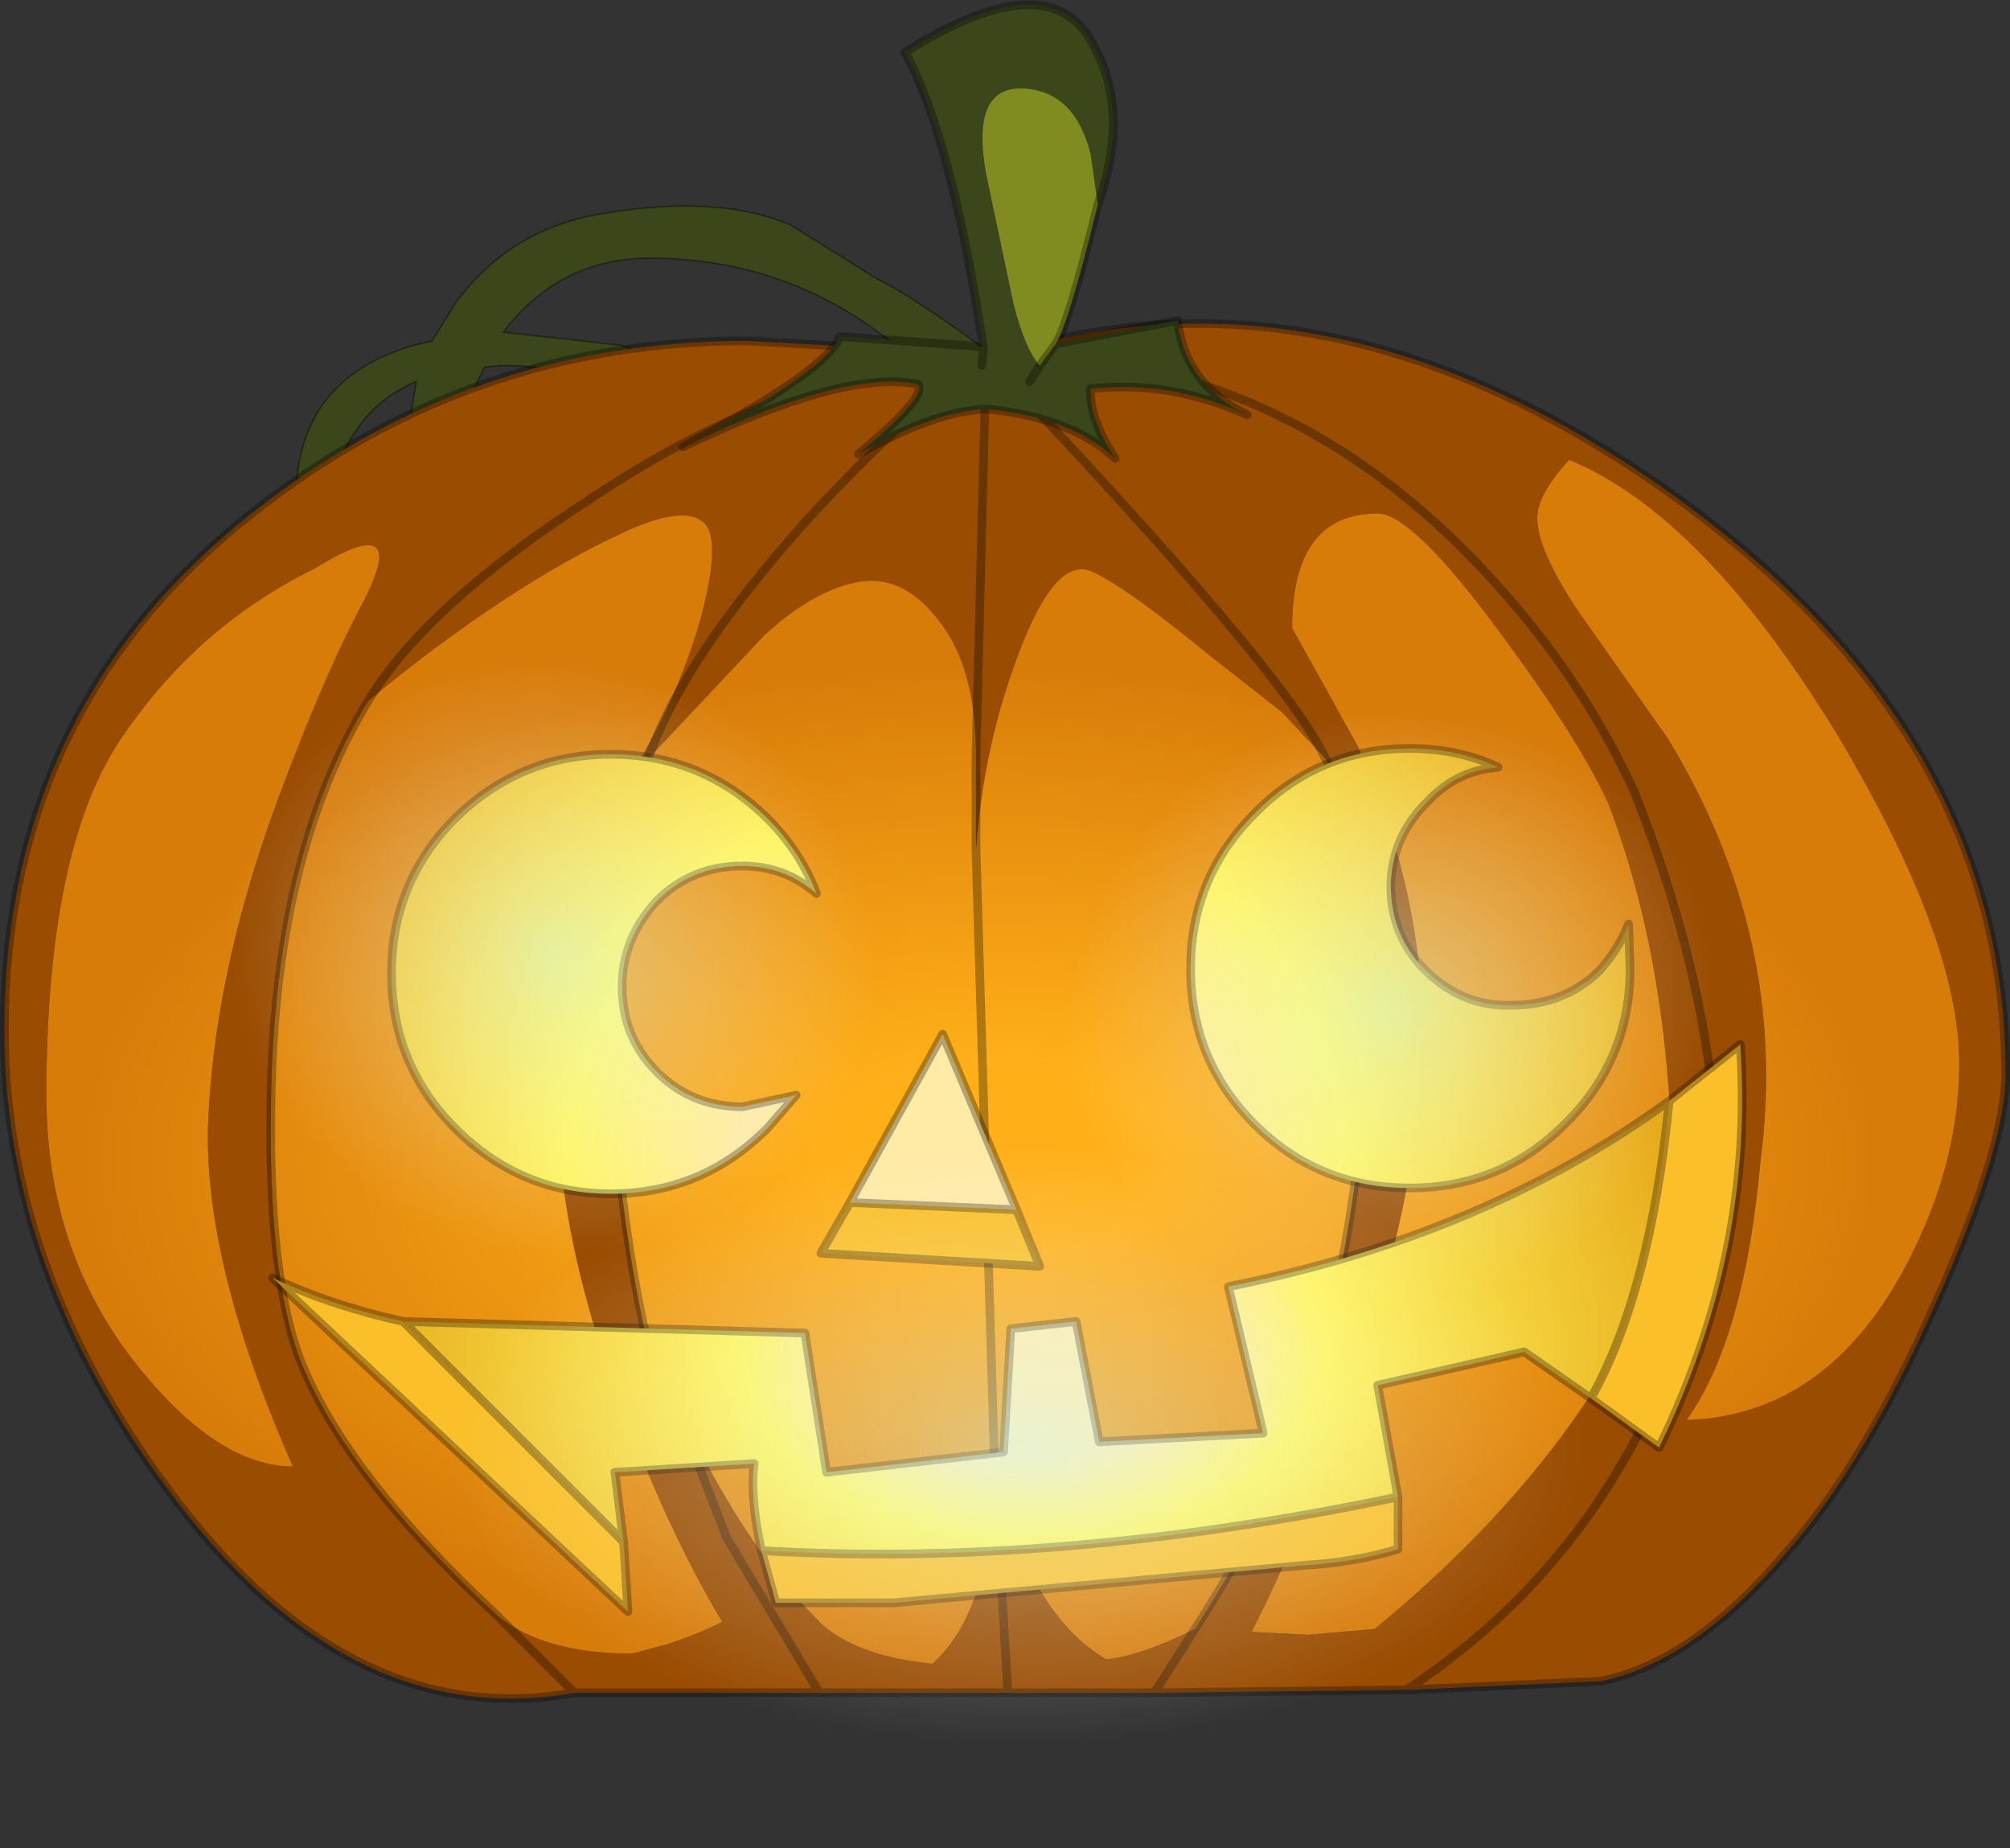<?xml version="1.0" encoding="UTF-8" standalone="no"?>
<svg xmlns:xlink="http://www.w3.org/1999/xlink" height="63.7px" width="69.3px" xmlns="http://www.w3.org/2000/svg">
  <rect width="100%" height="100%" fill="#333333" stroke="none"/>
  <g transform="matrix(1.0, 0.0, 0.0, 1.0, 34.95, 58.7)">
    <use height="51.6" transform="matrix(1.0, 0.0, 0.0, 1.0, -34.95, -51.6)" width="69.3" xlink:href="#decoration135-shape0"/>
    <use height="116.85" transform="matrix(0.137, 0.037, -0.057, 0.212, -27.491, -41.065)" width="220.6" xlink:href="#decoration135-sprite0"/>
    <use height="116.85" transform="matrix(-0.137, 0.037, 0.057, 0.212, 24.641, -39.315)" width="220.6" xlink:href="#decoration135-sprite0"/>
    <use height="116.85" transform="matrix(-0.247, 0.0, 0.0, 0.22, 26.608, -20.661)" width="220.6" xlink:href="#decoration135-sprite0"/>
    <use height="15.95" transform="matrix(1.0, 0.0, 0.0, 1.0, -11.55, -58.7)" width="19.75" xlink:href="#decoration135-shape2"/>
  </g>
  <defs>
    <g id="decoration135-shape0" transform="matrix(1.0, 0.0, 0.0, 1.0, 34.95, 51.6)">
      <path d="M-7.7 -50.95 L-4.65 -49.05 Q-3.35 -48.45 0.65 -45.45 0.65 -44.6 -0.1 -44.6 -1.05 -44.6 -4.6 -47.2 -8.1 -49.8 -12.55 -49.8 -15.65 -49.8 -17.6 -47.25 L-13.55 -46.8 Q-11.45 -46.1 -11.45 -45.15 -11.45 -44.45 -12.15 -44.45 -12.3 -44.45 -13.7 -45.25 -15.5 -46.1 -17.6 -46.1 L-18.25 -46.05 -19.2 -44.05 Q-19.2 -41.2 -16.25 -40.45 -13.35 -39.7 -13.35 -39.35 -13.35 -38.55 -14.9 -38.55 -18.15 -38.55 -19.8 -41.0 -20.85 -42.6 -20.85 -44.0 L-20.6 -45.55 Q-21.9 -45.0 -22.65 -43.9 -23.45 -42.75 -23.45 -41.45 -23.45 -40.5 -22.9 -39.35 L-22.35 -38.1 -22.55 -37.7 Q-22.7 -37.5 -22.95 -37.5 -24.15 -37.5 -24.6 -39.45 L-24.75 -41.45 Q-24.75 -45.95 -20.05 -46.95 L-19.25 -48.25 Q-17.35 -50.85 -14.1 -51.35 -10.15 -52.0 -7.7 -50.95" fill="#3b461b" fill-rule="evenodd" stroke="none"/>
      <path d="M-7.7 -50.95 L-4.65 -49.05 Q-3.35 -48.45 0.65 -45.45 0.65 -44.6 -0.1 -44.6 -1.05 -44.6 -4.6 -47.2 -8.1 -49.8 -12.55 -49.8 -15.65 -49.8 -17.6 -47.25 L-13.55 -46.8 Q-11.45 -46.1 -11.45 -45.15 -11.45 -44.45 -12.15 -44.45 -12.3 -44.45 -13.7 -45.25 -15.5 -46.1 -17.6 -46.1 L-18.25 -46.05 -19.2 -44.05 Q-19.2 -41.2 -16.25 -40.45 -13.35 -39.7 -13.35 -39.35 -13.35 -38.55 -14.9 -38.55 -18.15 -38.55 -19.8 -41.0 -20.85 -42.6 -20.85 -44.0 L-20.6 -45.55 Q-21.9 -45.0 -22.65 -43.9 -23.45 -42.75 -23.45 -41.45 -23.45 -40.5 -22.9 -39.35 L-22.35 -38.1 -22.55 -37.7 Q-22.7 -37.5 -22.95 -37.5 -24.15 -37.5 -24.6 -39.45 L-24.75 -41.45 Q-24.75 -45.95 -20.05 -46.95 L-19.25 -48.25 Q-17.35 -50.85 -14.1 -51.35 -10.15 -52.0 -7.7 -50.95 Z" fill="none" stroke="#000000" stroke-linecap="round" stroke-linejoin="round" stroke-opacity="0.4" stroke-width="0.05"/>
      <path d="M19.15 -42.85 Q18.05 -41.65 18.05 -40.85 18.05 -39.75 19.45 -37.65 L22.55 -33.25 Q26.75 -26.35 25.75 -18.7 25.2 -12.55 23.2 -9.75 27.8 -9.9 30.5 -14.6 32.6 -18.3 32.6 -22.05 32.6 -26.35 28.35 -33.45 23.75 -40.95 19.15 -42.85 M10.75 -32.55 L9.25 -34.15 6.7 -36.15 Q3.9 -38.45 2.7 -39.0 1.45 -39.55 0.2 -36.25 -1.05 -33.0 -1.3 -29.4 L-1.3 -32.65 -0.95 -46.4 Q9.4 -35.5 10.75 -32.55 9.4 -35.5 -0.95 -46.4 L-1.3 -32.65 Q-1.3 -35.6 -2.5 -37.2 -3.75 -38.9 -5.3 -38.65 -6.85 -38.4 -8.6 -36.8 L-12.6 -32.55 Q-11.4 -36.0 -7.15 -40.75 -3.5 -44.7 -0.95 -46.4 -7.65 -46.15 -14.6 -41.5 -20.25 -37.85 -22.25 -34.55 -20.25 -37.85 -14.6 -41.5 -7.65 -46.15 -0.95 -46.4 -3.5 -44.7 -7.15 -40.75 -11.4 -36.0 -12.6 -32.55 -13.3 -30.95 -13.65 -26.45 -14.2 -19.75 -12.75 -12.95 L-12.35 -12.05 Q-9.85 -5.9 -6.6 -2.7 -5.35 -1.6 -2.8 -1.35 -0.8 -3.15 -0.65 -7.85 0.6 -3.0 3.2 -1.5 4.45 -1.65 6.25 -2.55 8.1 -5.4 9.25 -8.1 11.8 -14.35 12.2 -22.8 12.55 -29.3 10.75 -32.55 M11.85 -33.0 Q14.1 -28.05 14.1 -23.05 14.1 -17.45 11.15 -9.4 9.7 -5.35 8.2 -2.45 L10.15 -2.35 12.45 -2.55 Q20.05 -8.8 22.7 -16.2 22.9 -24.75 20.5 -31.0 19.5 -33.2 16.8 -36.85 13.75 -41.0 12.55 -41.0 9.6 -41.0 9.6 -37.05 L11.85 -33.0 M13.55 -0.45 Q16.7 -2.55 18.85 -5.2 20.85 -7.6 22.55 -11.3 L24.25 -18.0 Q24.25 -24.2 21.4 -31.4 19.75 -35.0 17.05 -38.1 9.8 -46.5 -0.35 -46.5 9.8 -46.5 17.05 -38.1 19.75 -35.0 21.4 -31.4 24.25 -24.2 24.25 -18.0 L22.55 -11.3 Q20.85 -7.6 18.85 -5.2 16.7 -2.55 13.55 -0.45 L4.85 -0.35 6.25 -2.55 4.85 -0.35 -0.2 -0.35 -0.65 -7.85 -0.2 -0.35 -6.7 -0.35 -15.15 -0.35 Q-22.95 1.05 -29.15 -7.35 -34.8 -14.95 -34.8 -23.2 -34.8 -34.35 -26.15 -41.1 -18.7 -46.95 -9.2 -46.95 L-5.6 -46.75 -0.95 -46.4 -0.35 -46.5 Q10.85 -50.0 22.5 -41.8 34.2 -33.5 34.2 -21.7 34.2 -19.15 31.8 -13.8 29.35 -8.25 26.7 -5.25 23.45 -1.4 20.25 -0.75 L13.55 -0.45 M-17.85 -3.05 L-15.15 -0.35 -17.85 -3.05 Q-16.25 -1.7 -13.15 -1.7 L-11.85 -2.05 Q-10.7 -2.45 -10.05 -2.8 -11.65 -5.45 -13.15 -9.25 -16.2 -16.85 -15.65 -22.65 -15.1 -28.9 -13.05 -32.25 -11.6 -34.6 -10.8 -37.35 -10.05 -40.15 -10.7 -40.7 -11.4 -41.3 -13.45 -40.35 -17.45 -38.5 -22.25 -34.55 -25.4 -29.4 -25.6 -21.15 -25.75 -14.7 -24.55 -11.7 -23.0 -7.85 -17.85 -3.05 M-22.4 -38.0 Q-20.8 -41.15 -24.1 -39.1 -28.1 -37.15 -30.7 -33.35 -33.35 -29.55 -33.35 -20.95 -33.35 -15.5 -30.15 -11.55 -27.4 -8.15 -24.85 -8.15 -28.1 -15.5 -27.75 -20.5 -27.45 -25.55 -25.35 -31.2 -23.75 -35.5 -22.4 -38.0 M-6.7 -0.35 L-9.9 -5.7 -12.35 -12.05 -9.9 -5.7 -6.7 -0.35" fill="#9a4c00" fill-rule="evenodd" stroke="none"/>
      <path d="M19.15 -42.85 Q23.75 -40.95 28.35 -33.45 32.6 -26.35 32.6 -22.05 32.6 -18.3 30.5 -14.6 27.8 -9.9 23.2 -9.75 25.2 -12.55 25.75 -18.7 26.75 -26.35 22.55 -33.25 L19.45 -37.65 Q18.05 -39.75 18.05 -40.85 18.05 -41.65 19.15 -42.85 M-1.3 -29.4 Q-1.05 -33.0 0.2 -36.25 1.45 -39.55 2.7 -39.0 3.9 -38.45 6.7 -36.15 L9.25 -34.15 10.75 -32.55 Q12.55 -29.3 12.2 -22.8 11.8 -14.35 9.25 -8.1 8.1 -5.4 6.25 -2.55 4.45 -1.65 3.2 -1.5 0.6 -3.0 -0.65 -7.85 L-1.3 -29.4 -0.65 -7.85 Q-0.8 -3.15 -2.8 -1.35 -5.35 -1.6 -6.6 -2.7 -9.85 -5.9 -12.35 -12.05 L-12.75 -12.95 Q-14.2 -19.75 -13.65 -26.45 -13.3 -30.95 -12.6 -32.55 L-8.6 -36.8 Q-6.85 -38.4 -5.3 -38.65 -3.75 -38.9 -2.5 -37.2 -1.3 -35.6 -1.3 -32.65 L-1.3 -29.4 M11.85 -33.0 L9.6 -37.05 Q9.6 -41.0 12.55 -41.0 13.75 -41.0 16.8 -36.85 19.5 -33.2 20.5 -31.0 22.9 -24.75 22.7 -16.2 20.05 -8.8 12.45 -2.55 L10.15 -2.35 8.2 -2.45 Q9.7 -5.35 11.15 -9.4 14.1 -17.45 14.1 -23.05 14.1 -28.05 11.85 -33.0 M-17.85 -3.05 Q-23.0 -7.85 -24.55 -11.7 -25.75 -14.7 -25.6 -21.15 -25.4 -29.4 -22.25 -34.55 -17.45 -38.5 -13.45 -40.35 -11.4 -41.3 -10.7 -40.7 -10.05 -40.15 -10.8 -37.35 -11.6 -34.6 -13.05 -32.25 -15.1 -28.9 -15.65 -22.65 -16.2 -16.85 -13.15 -9.25 -11.65 -5.45 -10.05 -2.8 -10.7 -2.45 -11.85 -2.05 L-13.15 -1.7 Q-16.25 -1.7 -17.85 -3.05 M-22.4 -38.0 Q-23.75 -35.5 -25.35 -31.2 -27.45 -25.55 -27.75 -20.5 -28.1 -15.5 -24.85 -8.15 -27.4 -8.15 -30.15 -11.55 -33.35 -15.5 -33.35 -20.95 -33.35 -29.55 -30.7 -33.35 -28.1 -37.15 -24.1 -39.1 -20.8 -41.15 -22.4 -38.0" fill="url(#decoration135-gradient0)" fill-rule="evenodd" stroke="none"/>
      <path d="M-1.3 -29.4 L-0.65 -7.85 -0.2 -0.35 4.85 -0.35 6.25 -2.55 Q8.1 -5.4 9.25 -8.1 11.8 -14.35 12.2 -22.8 12.55 -29.3 10.75 -32.55 9.4 -35.5 -0.95 -46.4 L-1.3 -32.65 -1.3 -29.4 M-0.35 -46.5 Q9.8 -46.5 17.05 -38.1 19.75 -35.0 21.4 -31.4 24.25 -24.2 24.25 -18.0 L22.55 -11.3 Q20.85 -7.6 18.85 -5.2 16.7 -2.55 13.55 -0.45 L20.25 -0.75 Q23.45 -1.4 26.7 -5.25 29.35 -8.25 31.8 -13.8 34.2 -19.15 34.2 -21.7 34.2 -33.5 22.5 -41.8 10.85 -50.0 -0.35 -46.5 L-0.95 -46.4 -5.6 -46.75 -9.2 -46.95 Q-18.7 -46.95 -26.15 -41.1 -34.8 -34.35 -34.8 -23.2 -34.8 -14.95 -29.15 -7.35 -22.95 1.05 -15.15 -0.35 L-17.85 -3.05 Q-23.0 -7.85 -24.55 -11.7 -25.75 -14.7 -25.6 -21.15 -25.4 -29.4 -22.25 -34.55 -20.25 -37.85 -14.6 -41.5 -7.65 -46.15 -0.95 -46.4 -3.5 -44.7 -7.15 -40.75 -11.4 -36.0 -12.6 -32.55 -13.3 -30.95 -13.65 -26.45 -14.2 -19.75 -12.75 -12.95 L-12.35 -12.05 -9.9 -5.7 -6.7 -0.35 -0.2 -0.35 M4.85 -0.35 L13.55 -0.45 M-6.7 -0.35 L-15.15 -0.35" fill="none" stroke="#000000" stroke-linecap="round" stroke-linejoin="round" stroke-opacity="0.302" stroke-width="0.3"/>
      <path d="M0.1 -17.0 L0.9 -15.05 -6.65 -15.5 -5.65 -17.25 0.1 -17.0 M-21.05 -13.15 L-13.45 -5.55 -13.3 -3.15 -25.55 -14.65 Q-23.55 -13.7 -21.05 -13.15 M-8.7 -5.25 Q1.55 -4.65 13.25 -7.1 L13.25 -5.3 Q11.75 -4.85 10.1 -4.75 L-4.15 -3.45 -6.1 -3.45 -8.2 -3.45 -8.7 -5.25 M19.9 -10.5 Q21.95 -14.15 22.6 -20.75 L25.05 -22.7 Q25.55 -15.55 22.25 -8.8 L19.9 -10.5" fill="#fabf29" fill-rule="evenodd" stroke="none"/>
      <path d="M-21.05 -13.15 L-7.2 -12.75 -6.45 -7.95 -0.35 -8.65 -0.1 -12.9 2.15 -13.15 2.95 -9.0 8.6 -9.3 7.4 -14.35 Q16.2 -16.1 22.6 -20.75 21.95 -14.15 19.9 -10.5 L17.6 -12.1 12.55 -10.95 13.25 -7.1 Q1.55 -4.65 -8.7 -5.25 -9.1 -7.1 -8.95 -8.25 L-13.75 -7.95 -13.45 -5.55 -21.05 -13.15" fill="url(#decoration135-gradient1)" fill-rule="evenodd" stroke="none"/>
      <path d="M8.3 -30.65 Q10.5 -32.9 13.65 -32.9 15.35 -32.9 16.7 -32.25 15.3 -32.15 14.3 -31.1 13.05 -29.9 13.0 -28.2 13.0 -26.4 14.25 -25.2 15.5 -24.0 17.15 -24.05 18.95 -24.05 20.15 -25.2 20.85 -25.95 21.2 -26.85 L21.25 -25.3 Q21.25 -22.15 19.0 -19.95 16.8 -17.75 13.65 -17.75 10.5 -17.75 8.3 -19.95 6.1 -22.15 6.1 -25.3 6.1 -28.45 8.3 -30.65 M0.1 -17.0 L-5.65 -17.25 -2.45 -23.05 0.1 -17.0 M-6.8 -27.9 Q-7.9 -28.85 -9.35 -28.85 -11.1 -28.85 -12.3 -27.65 -13.5 -26.35 -13.5 -24.7 -13.5 -22.95 -12.3 -21.75 -11.1 -20.55 -9.35 -20.55 L-7.5 -20.95 -8.5 -19.8 Q-10.75 -17.55 -13.9 -17.55 -17.0 -17.55 -19.25 -19.8 -21.45 -22.0 -21.45 -25.15 -21.45 -28.3 -19.25 -30.5 -17.0 -32.7 -13.9 -32.7 -10.75 -32.7 -8.5 -30.5 -7.35 -29.35 -6.8 -27.9" fill="url(#decoration135-gradient2)" fill-rule="evenodd" stroke="none"/>
      <path d="M8.3 -30.65 Q6.1 -28.45 6.1 -25.3 6.1 -22.15 8.3 -19.95 10.5 -17.75 13.65 -17.75 16.8 -17.75 19.0 -19.95 21.25 -22.15 21.25 -25.3 L21.2 -26.85 Q20.85 -25.95 20.15 -25.2 18.95 -24.05 17.15 -24.05 15.5 -24.0 14.25 -25.2 13.0 -26.4 13.0 -28.2 13.05 -29.9 14.3 -31.1 15.3 -32.15 16.7 -32.25 15.35 -32.9 13.65 -32.9 10.5 -32.9 8.3 -30.65 M-5.65 -17.25 L-6.65 -15.5 0.9 -15.05 0.1 -17.0 -5.65 -17.25 -2.45 -23.05 0.1 -17.0 M22.6 -20.75 Q16.2 -16.1 7.4 -14.35 L8.6 -9.3 2.95 -9.0 2.15 -13.15 -0.1 -12.9 -0.35 -8.65 -6.45 -7.95 -7.2 -12.75 -21.05 -13.15 -13.45 -5.55 -13.75 -7.95 -8.95 -8.25 Q-9.1 -7.1 -8.7 -5.25 1.55 -4.65 13.25 -7.1 L12.55 -10.95 17.6 -12.1 19.9 -10.5 Q21.95 -14.15 22.6 -20.75 L25.05 -22.7 Q25.55 -15.55 22.25 -8.8 L19.9 -10.5 M-8.7 -5.25 L-8.2 -3.45 -6.1 -3.45 -4.15 -3.45 10.1 -4.75 Q11.75 -4.85 13.25 -5.3 L13.25 -7.1 M-6.8 -27.9 Q-7.35 -29.35 -8.5 -30.5 -10.75 -32.7 -13.9 -32.7 -17.0 -32.7 -19.25 -30.5 -21.45 -28.3 -21.45 -25.15 -21.45 -22.0 -19.25 -19.8 -17.0 -17.55 -13.9 -17.55 -10.75 -17.55 -8.5 -19.8 L-7.5 -20.95 -9.35 -20.55 Q-11.1 -20.55 -12.3 -21.75 -13.5 -22.95 -13.5 -24.7 -13.5 -26.35 -12.3 -27.65 -11.1 -28.85 -9.35 -28.85 -7.9 -28.85 -6.8 -27.9 M-21.05 -13.15 Q-23.55 -13.7 -25.55 -14.65 L-13.3 -3.15 -13.45 -5.55" fill="none" stroke="#000000" stroke-linecap="round" stroke-linejoin="round" stroke-opacity="0.302" stroke-width="0.3"/>
    </g>
    <radialGradient cx="0" cy="0" fx="28.8" fy="0" gradientTransform="matrix(0.04, 0.0, 0.0, 0.022, -1.3, -18.7)" gradientUnits="userSpaceOnUse" id="decoration135-gradient0" r="819.2" spreadMethod="pad">
      <stop offset="0.18" stop-color="#ffb019"/>
      <stop offset="0.961" stop-color="#d77b09"/>
    </radialGradient>
    <radialGradient cx="0" cy="0" gradientTransform="matrix(0.034, 0.0, 0.0, 0.023, 0.65, -12.3)" gradientUnits="userSpaceOnUse" id="decoration135-gradient1" r="819.2" spreadMethod="pad">
      <stop offset="0.212" stop-color="#ffeaa6"/>
      <stop offset="0.361" stop-color="#fff45b"/>
      <stop offset="1.0" stop-color="#e09506"/>
    </radialGradient>
    <radialGradient cx="0" cy="0" fx="6.4" fy="0" gradientTransform="matrix(0.043, 0.0, 0.0, 0.04, -2.1, -18.75)" gradientUnits="userSpaceOnUse" id="decoration135-gradient2" r="819.2" spreadMethod="pad">
      <stop offset="0.212" stop-color="#ffeaa6"/>
      <stop offset="0.38" stop-color="#fff45b"/>
      <stop offset="0.831" stop-color="#e09506"/>
    </radialGradient>
    <g id="decoration135-sprite0" transform="matrix(1.0, 0.0, 0.0, 1.0, -2.6, 0.05)">
      <use height="116.85" transform="matrix(1.0, 0.0, 0.0, 1.0, 2.6, -0.05)" width="220.6" xlink:href="#decoration135-shape1"/>
    </g>
    <g id="decoration135-shape1" transform="matrix(1.0, 0.0, 0.0, 1.0, -2.6, 0.05)">
      <path d="M216.6 72.9 Q209.6 82.3 197.3 90.5 165.65 111.5 112.85 116.1 61.0 120.6 28.05 95.7 15.85 86.45 8.7 74.85 2.6 65.0 2.6 58.05 2.6 51.0 7.9 41.95 14.25 31.1 25.85 22.35 57.15 -1.2 112.85 0.0 173.9 1.15 201.1 17.6 224.7 31.9 223.1 58.05 222.7 64.7 216.6 72.9" fill="url(#decoration135-gradient3)" fill-rule="evenodd" stroke="none"/>
    </g>
    <radialGradient cx="0" cy="0" gradientTransform="matrix(0.097, 0.0, 0.0, 0.057, 109.5, 53.65)" gradientUnits="userSpaceOnUse" id="decoration135-gradient3" r="819.2" spreadMethod="pad">
      <stop offset="0.0" stop-color="#cdfdff" stop-opacity="0.459"/>
      <stop offset="0.196" stop-color="#dafdff" stop-opacity="0.341"/>
      <stop offset="1.0" stop-color="#ffffff" stop-opacity="0.0"/>
    </radialGradient>
    <g id="decoration135-shape2" transform="matrix(1.0, 0.0, 0.0, 1.0, 11.55, 58.7)">
      <path d="M2.9 -51.65 L2.65 -53.4 Q2.1 -55.55 0.35 -55.65 -1.5 -55.75 -0.95 -52.7 L0.0 -48.2 Q0.4 -46.65 0.9 -46.1 L1.45 -46.85 5.65 -47.65 Q5.9 -45.45 8.05 -44.4 5.4 -45.6 2.65 -45.3 2.6 -44.25 3.5 -42.9 2.0 -44.3 -0.9 -44.6 -2.7 -44.55 -5.35 -43.05 -2.95 -45.05 -3.3 -45.45 -5.75 -46.0 -11.4 -43.3 -6.4 -45.95 -6.0 -47.1 L-1.05 -46.75 Q-2.15 -54.0 -3.75 -56.9 1.05 -59.9 2.6 -57.4 4.1 -55.0 2.9 -51.65 M-1.1 -46.1 L-1.05 -46.75 -1.1 -46.1 M0.55 -45.55 L0.9 -46.1 0.55 -45.55" fill="#3b461b" fill-rule="evenodd" stroke="none"/>
      <path d="M0.9 -46.1 Q0.4 -46.65 0.0 -48.2 L-0.95 -52.7 Q-1.5 -55.75 0.35 -55.65 2.1 -55.55 2.65 -53.4 L2.9 -51.65 Q1.9 -47.55 1.45 -46.85 L0.9 -46.1" fill="#808c20" fill-rule="evenodd" stroke="none"/>
      <path d="M0.9 -46.1 L1.45 -46.85 Q1.9 -47.55 2.9 -51.65 4.1 -55.0 2.6 -57.4 1.05 -59.9 -3.75 -56.9 -2.15 -54.0 -1.05 -46.75 L-1.1 -46.1 M1.45 -46.85 L5.65 -47.65 Q5.9 -45.45 8.05 -44.4 5.4 -45.6 2.65 -45.3 2.6 -44.25 3.5 -42.9 2.0 -44.3 -0.9 -44.6 -2.7 -44.55 -5.35 -43.05 -2.95 -45.05 -3.3 -45.45 -5.75 -46.0 -11.4 -43.3 -6.4 -45.95 -6.0 -47.1 L-1.05 -46.75 M0.9 -46.1 L0.55 -45.55" fill="none" stroke="#000000" stroke-linecap="round" stroke-linejoin="round" stroke-opacity="0.302" stroke-width="0.3"/>
    </g>
  </defs>
</svg>
